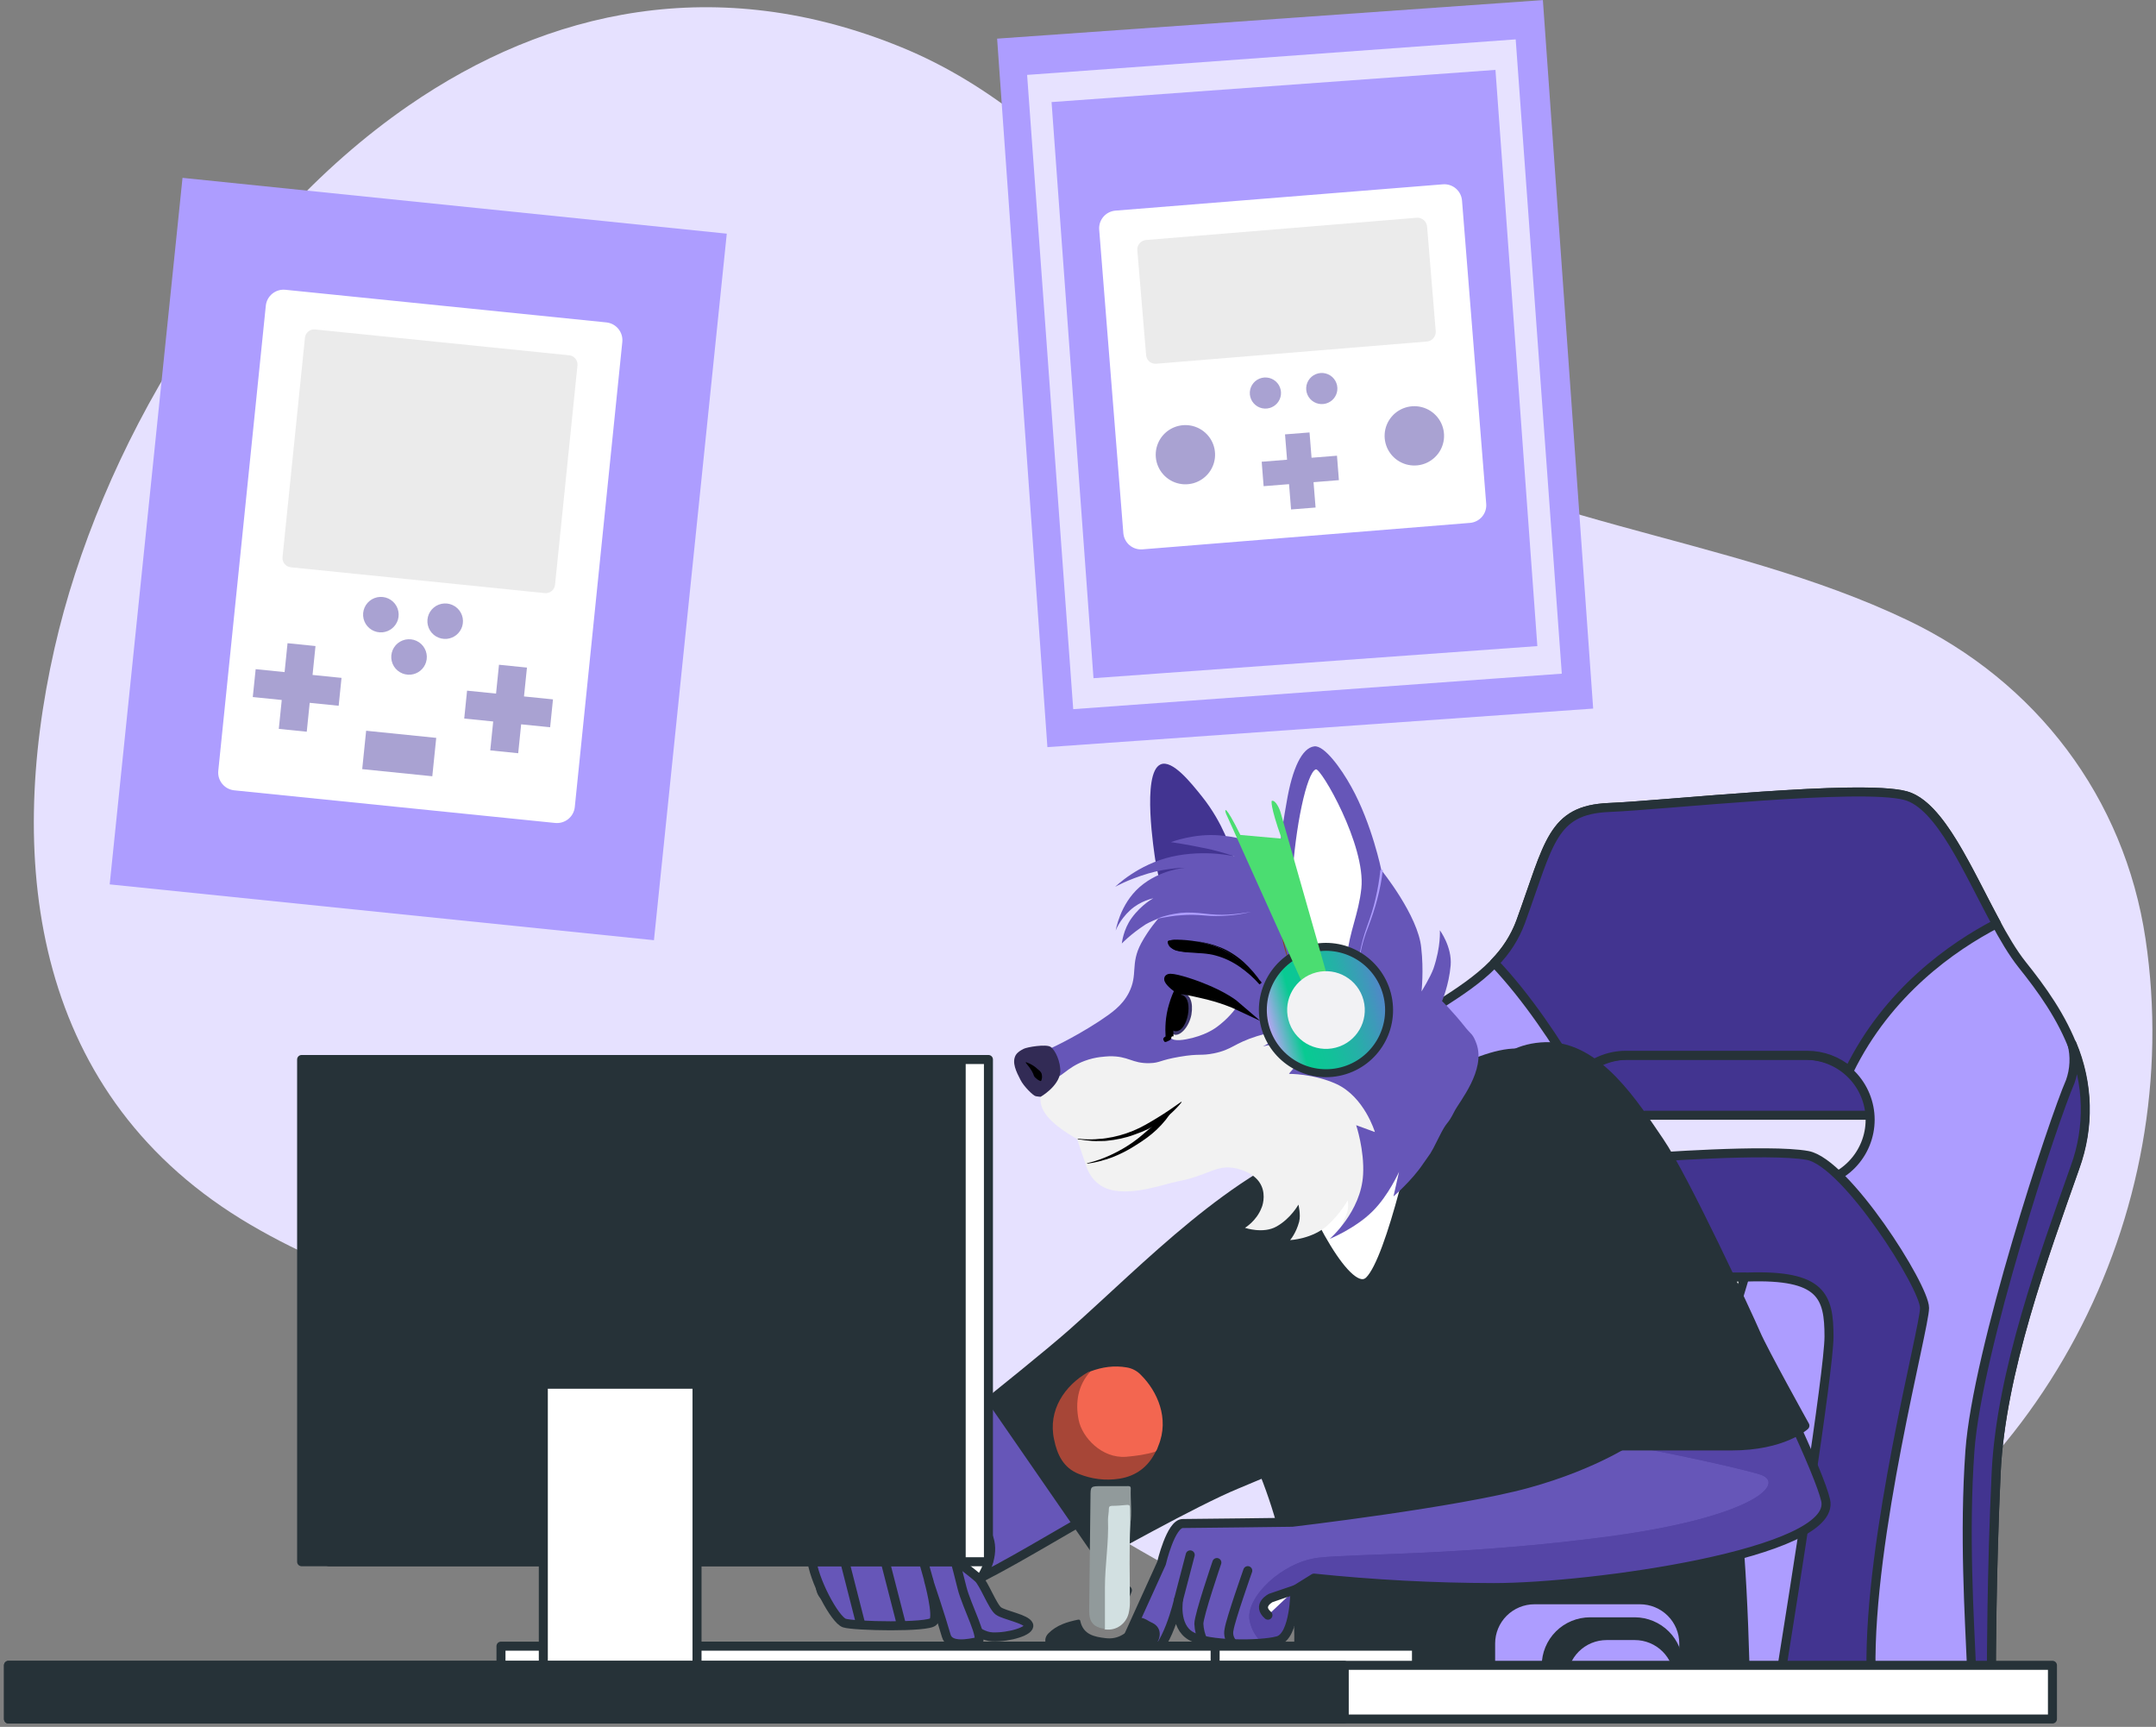 <svg width="271" height="217" viewBox="0 0 271 217" fill="none" xmlns="http://www.w3.org/2000/svg">
<rect x="0" y="0" width="271" height="217" fill="#808080" stroke="none"/>
<path d="M51.349 13.28C68.823 1.226 90.124 -3.559 113.323 5.947C136.272 15.338 148.386 38.312 168.32 51.691C189.525 65.936 216.845 66.981 239.743 77.92C255.927 85.636 267.031 100.219 269.683 117.988C274.871 152.716 256.33 188.292 224.097 202.875C203.99 211.967 180.561 211.91 160.257 203.468C144.668 196.982 131.097 186.368 115.565 179.602C88.572 167.867 57.265 169.013 31.517 153.92C4.236 137.948 0.671 108.686 6.855 81.456C12.471 56.73 28.693 28.902 51.349 13.28Z" fill="#E6E1FF"/>
<path d="M238.076 140.146H206.769C206.769 140.146 197.646 141.338 201.415 150.232H193.11C191.804 148.426 190.96 146.33 190.649 144.125C190.338 141.92 190.571 139.674 191.327 137.579C193.883 130.265 202.431 128.882 202.431 128.882H235.52C235.52 128.882 243.66 132.24 238.076 140.146Z" fill="#423490" stroke="#263238" stroke-width="1.133" stroke-linecap="round" stroke-linejoin="round"/>
<path d="M166.812 183.832C170.115 173.639 174.926 165.86 173.725 154.481C173.214 149.671 171.17 144.995 170.984 140.172C170.543 126.971 187.04 127.098 191.142 115.847C194.745 105.966 195.046 101.774 202.252 101.474C209.459 101.175 233.789 98.48 239.494 99.977C245.2 101.474 249.41 115.267 254.189 121.237C258.968 127.207 264.699 135.616 260.795 146.721C256.892 157.826 251.493 172.447 250.912 185.03C250.33 197.613 250.311 209.584 250.311 209.584H164.11C164.11 209.584 163.509 194.013 166.812 183.832ZM204.354 148.792H227.183C229.294 148.733 231.3 147.855 232.772 146.344C234.245 144.834 235.069 142.81 235.069 140.704C235.069 138.597 234.245 136.574 232.772 135.063C231.3 133.553 229.294 132.675 227.183 132.616H204.354C202.243 132.675 200.237 133.553 198.765 135.063C197.292 136.574 196.468 138.597 196.468 140.704C196.468 142.81 197.292 144.834 198.765 146.344C200.237 147.855 202.243 148.733 204.354 148.792V148.792Z" fill="#AD9DFF" stroke="#263238" stroke-width="1.133" stroke-linecap="round" stroke-linejoin="round"/>
<path d="M250.95 116.077C245.391 118.969 237.264 124.633 232.422 134.553C230.961 133.302 229.101 132.612 227.176 132.609H204.348C203.23 132.611 202.124 132.845 201.101 133.296C200.078 133.746 199.16 134.404 198.406 135.228L198.234 135.343C195.678 130.978 192.004 125.391 187.839 120.995C189.292 119.53 190.416 117.773 191.135 115.841C194.739 105.959 195.039 101.767 202.246 101.468C209.453 101.168 233.782 98.473 239.488 99.971C243.884 101.124 247.385 109.533 250.95 116.077Z" fill="#423490" stroke="#263238" stroke-width="1.133" stroke-linecap="round" stroke-linejoin="round"/>
<path d="M235.182 209.883H172.134C172.588 204.194 173.693 190.77 174.626 182.934C175.827 172.74 176.428 166.159 179.431 163.184C182.434 160.209 201.352 146.097 206.769 145.498C206.769 145.498 222.391 144.3 227.214 145.198C232.038 146.097 241.909 161.667 241.909 164.362C241.909 166.917 234.881 193.128 235.182 209.883Z" fill="#423490" stroke="#263238" stroke-width="1.133" stroke-linecap="round" stroke-linejoin="round"/>
<path d="M247.608 182.335C248.509 169.752 258.118 140.707 260.22 135.916C260.765 134.395 260.843 132.747 260.444 131.182C262.537 136.119 262.671 141.664 260.821 146.696C256.917 157.775 251.512 172.447 250.911 185.03C250.311 197.613 250.311 209.584 250.311 209.584H247.813C247.551 203.321 246.861 192.739 247.608 182.335Z" fill="#423490" stroke="#263238" stroke-width="1.133" stroke-linecap="round" stroke-linejoin="round"/>
<path d="M195.046 163.764C198.649 158.074 210.379 160.769 219.675 160.47C228.971 160.17 229.898 162.865 229.898 167.956C229.898 172.282 225.342 201.041 223.975 209.584H185.686C185.686 192.86 191.608 169.192 195.046 163.764Z" fill="#AD9DFF" stroke="#263238" stroke-width="1.133" stroke-linecap="round" stroke-linejoin="round"/>
<path d="M207.274 160.107C211.172 160.183 215.427 160.572 219.292 160.483C217.65 165.783 211.229 187.776 210.673 209.584H198.611C199.23 199.633 201.224 177.774 207.274 160.107Z" fill="white" stroke="#263238" stroke-width="1.133" stroke-linecap="round" stroke-linejoin="round"/>
<path d="M125.333 4.856L193.933 0.012L200.254 89.041L131.654 93.885L125.333 4.856Z" fill="#AD9DFF"/>
<path d="M143.601 69.033L184.766 65.707C185.058 65.684 185.342 65.603 185.603 65.47C185.864 65.337 186.096 65.154 186.286 64.932C186.475 64.709 186.62 64.452 186.71 64.174C186.8 63.896 186.834 63.603 186.81 63.312L183.769 25.2C183.722 24.613 183.443 24.069 182.994 23.687C182.544 23.305 181.962 23.116 181.373 23.161L140.208 26.468C139.62 26.515 139.074 26.793 138.691 27.241C138.307 27.689 138.118 28.27 138.164 28.857L141.198 66.981C141.22 67.273 141.3 67.559 141.433 67.82C141.565 68.082 141.748 68.314 141.972 68.505C142.195 68.696 142.454 68.841 142.733 68.931C143.013 69.022 143.308 69.056 143.601 69.033Z" fill="white"/>
<path opacity="0.5" d="M161.005 49.614C161.053 49.197 160.966 48.776 160.756 48.412C160.545 48.049 160.224 47.762 159.838 47.595C159.452 47.428 159.022 47.389 158.612 47.484C158.203 47.578 157.834 47.802 157.562 48.122C157.289 48.442 157.127 48.84 157.099 49.259C157.071 49.678 157.179 50.094 157.407 50.447C157.634 50.8 157.97 51.07 158.363 51.219C158.757 51.367 159.188 51.385 159.593 51.27C159.966 51.163 160.298 50.949 160.55 50.655C160.801 50.36 160.959 49.998 161.005 49.614V49.614Z" fill="#5546A6"/>
<path opacity="0.5" d="M168.09 49.053C168.14 48.636 168.053 48.214 167.843 47.85C167.634 47.486 167.312 47.198 166.926 47.031C166.54 46.863 166.109 46.823 165.699 46.918C165.289 47.013 164.92 47.237 164.647 47.557C164.375 47.877 164.213 48.277 164.185 48.696C164.157 49.115 164.266 49.532 164.494 49.885C164.723 50.237 165.059 50.508 165.454 50.655C165.848 50.803 166.28 50.819 166.685 50.703C167.056 50.597 167.388 50.384 167.638 50.091C167.888 49.797 168.046 49.436 168.09 49.053V49.053Z" fill="#5546A6"/>
<path opacity="0.5" d="M181.488 55.208C181.582 54.413 181.418 53.61 181.019 52.916C180.62 52.222 180.007 51.674 179.272 51.354C178.537 51.034 177.718 50.958 176.936 51.138C176.155 51.318 175.452 51.743 174.932 52.352C174.411 52.961 174.101 53.721 174.047 54.519C173.993 55.317 174.198 56.111 174.632 56.784C175.065 57.457 175.704 57.973 176.455 58.256C177.205 58.539 178.027 58.574 178.798 58.355C179.508 58.153 180.141 57.746 180.62 57.186C181.099 56.627 181.4 55.938 181.488 55.208V55.208Z" fill="#5546A6"/>
<path opacity="0.5" d="M152.705 57.571C152.798 56.778 152.633 55.977 152.235 55.285C151.836 54.593 151.224 54.047 150.491 53.728C149.757 53.409 148.94 53.334 148.16 53.513C147.38 53.693 146.679 54.118 146.159 54.725C145.64 55.333 145.331 56.09 145.277 56.887C145.222 57.683 145.427 58.476 145.859 59.148C146.291 59.819 146.928 60.335 147.677 60.618C148.425 60.901 149.245 60.936 150.015 60.718C150.725 60.517 151.359 60.11 151.837 59.55C152.316 58.99 152.618 58.302 152.705 57.571V57.571Z" fill="#5546A6"/>
<path opacity="0.5" d="M158.589 58.023L161.778 57.769L161.522 54.583L164.602 54.341L164.857 57.52L168.052 57.265L168.294 60.336L165.106 60.591L165.362 63.777L162.282 64.019L162.027 60.84L158.832 61.094L158.589 58.023Z" fill="#5546A6"/>
<path opacity="0.08" d="M145.319 45.708L179.348 42.918C179.664 42.893 179.958 42.746 180.167 42.508C180.376 42.27 180.483 41.959 180.466 41.644L179.38 28.481C179.355 28.165 179.208 27.871 178.969 27.662C178.73 27.452 178.419 27.344 178.102 27.36L144.074 30.157C143.757 30.18 143.461 30.326 143.252 30.565C143.043 30.803 142.936 31.114 142.955 31.431L144.067 44.682C144.101 44.982 144.251 45.257 144.485 45.449C144.718 45.64 145.018 45.733 145.319 45.708V45.708Z" fill="black"/>
<path opacity="0.7" d="M190.516 4.946L196.311 84.654L134.899 89.114L129.104 9.412L190.516 4.946ZM137.448 85.221L193.237 81.189L187.973 8.782L132.177 12.827L137.448 85.221Z" fill="white"/>
<path d="M22.942 22.349L91.353 29.363L82.199 118.146L13.788 111.133L22.942 22.349Z" fill="#AD9DFF"/>
<path d="M35.877 36.414L76.213 40.514C77.448 40.639 78.348 41.74 78.222 42.972L72.249 101.41C72.123 102.642 71.019 103.539 69.783 103.414L29.447 99.314C28.212 99.188 27.312 98.088 27.438 96.856L33.411 38.417C33.537 37.185 34.641 36.288 35.877 36.414Z" fill="white"/>
<path opacity="0.5" d="M50.014 77.888C50.154 77.431 50.143 76.94 49.982 76.489C49.821 76.038 49.518 75.651 49.12 75.384C48.721 75.118 48.246 74.987 47.767 75.01C47.288 75.033 46.828 75.209 46.457 75.513C46.086 75.816 45.822 76.231 45.706 76.695C45.589 77.159 45.626 77.649 45.809 78.091C45.993 78.533 46.315 78.905 46.727 79.15C47.139 79.396 47.619 79.503 48.097 79.456C48.535 79.411 48.95 79.238 49.291 78.959C49.632 78.681 49.883 78.308 50.014 77.888Z" fill="#5546A6"/>
<path opacity="0.5" d="M58.096 78.71C58.236 78.252 58.225 77.762 58.064 77.311C57.903 76.86 57.601 76.473 57.202 76.206C56.803 75.94 56.329 75.808 55.849 75.832C55.37 75.855 54.911 76.031 54.539 76.334C54.168 76.638 53.905 77.053 53.788 77.517C53.672 77.981 53.708 78.471 53.892 78.913C54.076 79.355 54.397 79.727 54.809 79.972C55.221 80.218 55.702 80.325 56.179 80.278C56.618 80.233 57.034 80.061 57.374 79.782C57.715 79.503 57.966 79.13 58.096 78.71V78.71Z" fill="#5546A6"/>
<path opacity="0.5" d="M53.553 83.208C53.694 82.75 53.682 82.26 53.521 81.809C53.36 81.358 53.058 80.97 52.659 80.704C52.261 80.438 51.786 80.306 51.307 80.329C50.827 80.352 50.368 80.529 49.997 80.832C49.626 81.136 49.362 81.55 49.246 82.015C49.129 82.479 49.165 82.969 49.349 83.411C49.533 83.853 49.855 84.224 50.267 84.47C50.679 84.716 51.159 84.823 51.637 84.775C52.075 84.732 52.492 84.56 52.833 84.281C53.174 84.002 53.425 83.629 53.553 83.208V83.208Z" fill="#5546A6"/>
<path opacity="0.5" d="M32.137 84.087L35.772 84.457L36.143 80.825L39.657 81.182L39.286 84.814L42.928 85.183L42.57 88.687L38.929 88.318L38.558 91.949L35.044 91.593L35.415 87.961L31.773 87.591L32.137 84.087Z" fill="#5546A6"/>
<path opacity="0.5" d="M58.709 86.789L62.351 87.158L62.721 83.533L66.236 83.89L65.865 87.515L69.507 87.885L69.149 91.389L65.507 91.019L65.136 94.651L61.623 94.294L61.993 90.662L58.351 90.293L58.709 86.789Z" fill="#5546A6"/>
<path opacity="0.08" d="M39.612 41.4L71.539 44.645C72.182 44.71 72.65 45.283 72.584 45.923L69.766 73.488C69.701 74.129 69.127 74.595 68.485 74.53L36.558 71.285C35.915 71.219 35.448 70.647 35.513 70.007L38.331 42.442C38.396 41.801 38.97 41.335 39.612 41.4Z" fill="black"/>
<path opacity="0.5" d="M46.022 91.826L54.832 92.722L54.339 97.545L45.529 96.65L46.022 91.826Z" fill="#5546A6"/>
<path d="M151.702 154.634C151.702 154.634 148.936 155.864 146.169 160.769C143.403 165.675 104.429 187.738 103.81 193.899C103.19 200.06 101.088 200.983 109.087 202.181C117.086 203.379 128.324 195.173 141.863 187.783C155.401 180.392 161.854 181.023 161.854 181.023L151.702 154.634Z" fill="#6656B8" stroke="#263238" stroke-width="1.133" stroke-linecap="round" stroke-linejoin="round"/>
<path d="M111.866 187.228C111.866 187.228 120.478 188.337 123.532 191.936C126.586 195.536 121.878 201.162 118.958 202.226C116.038 203.29 107.144 202.461 104.646 197.766C102.148 193.071 104.091 191.949 107.426 189.484" fill="white"/>
<path d="M111.866 187.228C111.866 187.228 120.478 188.337 123.532 191.936C126.586 195.536 121.878 201.162 118.958 202.226C116.038 203.29 107.144 202.461 104.646 197.766C102.148 193.071 104.091 191.949 107.426 189.484" stroke="#263238" stroke-width="1.133" stroke-linecap="round" stroke-linejoin="round"/>
<path d="M119.028 195.218C119.028 195.218 122.223 197.632 122.958 198.308C123.692 198.983 124.772 201.926 125.513 202.449C126.254 202.971 128.989 203.43 129.296 204.182C129.602 204.933 126.874 205.768 124.759 205.692C122.645 205.615 120.983 203.143 118.945 202.226C117.625 201.666 116.218 201.334 114.786 201.245C114.786 201.245 112.901 197.103 113.655 195.447C114.409 193.79 117.322 194.013 119.028 195.218Z" fill="#6656B8" stroke="#263238" stroke-width="1.133" stroke-linecap="round" stroke-linejoin="round"/>
<path d="M111.451 190.77C112.125 190.649 112.815 190.649 113.489 190.77C115.125 191.002 116.743 191.347 118.332 191.803C119.118 192.198 120.332 197.173 120.92 199.524C121.507 201.875 123.839 206.112 122.836 206.309C121.833 206.507 119.361 207.061 118.939 205.551C118.255 203.143 116.741 198.664 116.741 198.664C116.741 198.664 117.923 202.977 117.335 203.761C116.747 204.545 107.311 204.347 106.129 203.952C104.947 203.557 102.2 198.467 102.001 195.721C101.855 193.383 108.48 191.337 111.451 190.77Z" fill="#6656B8" stroke="#263238" stroke-width="1.133" stroke-linecap="round" stroke-linejoin="round"/>
<path d="M113.291 204.105L110.869 194.689" stroke="#263238" stroke-width="1.133" stroke-linecap="round" stroke-linejoin="round"/>
<path d="M108.154 203.958L105.886 195.071" stroke="#263238" stroke-width="1.133" stroke-linecap="round" stroke-linejoin="round"/>
<path d="M116.76 198.652L115.559 194.389" stroke="#263238" stroke-width="1.133" stroke-linecap="round" stroke-linejoin="round"/>
<path d="M134.784 167.516C144.303 159.081 155.005 147.67 167.336 143.574C170.52 142.553 173.472 140.919 176.025 138.764C176.025 138.764 184.695 132.635 190.183 132.335C196.464 131.985 201.313 138.611 204.239 143.364C217.247 164.56 218.934 189.076 219.433 213.445H161.854C161.854 213.445 165.202 208.278 161.548 193.395C160.858 190.565 159.97 187.787 158.89 185.081C157.823 185.54 156.647 186.03 155.395 186.547C150.169 188.694 138.144 195.466 138.144 195.466L124.619 175.901C124.619 175.901 132.017 169.975 134.784 167.516Z" fill="#263238" stroke="#263238" stroke-width="1.133" stroke-linecap="round" stroke-linejoin="round"/>
<path d="M187.308 136.336C188.995 133.336 192.662 130.246 198.406 133.546C205.843 137.815 227.956 181.845 229.476 188.528C230.997 195.211 199.933 199.499 187.749 199.499C180.205 199.485 172.667 199.087 165.164 198.307L162.768 199.798C162.768 199.798 162.768 205.57 160.634 206.169C158.5 206.768 151.798 206.806 149.67 205.564C147.543 204.322 148.143 201.009 148.143 201.009C148.143 201.009 146.623 207.692 144.188 208.297C143.381 208.507 142.536 208.52 141.722 208.335C141.531 208.29 141.354 208.195 141.21 208.061C141.067 207.927 140.96 207.758 140.901 207.57C140.843 207.383 140.834 207.183 140.876 206.991C140.918 206.799 141.009 206.621 141.141 206.475L141.78 205.717L145.99 196.454C145.99 196.454 147.153 191.446 148.674 191.446C150.194 191.446 162.436 191.287 162.436 191.287C162.436 191.287 183.149 188.859 191.985 186.426C200.821 183.992 205.492 180.596 205.492 180.596L188.548 153.035" fill="#6656B8"/>
<path d="M165.7 195.746C170.275 195.211 184.28 195.479 202.329 193.058C220.378 190.637 224.691 186.343 221.183 185.272C217.676 184.202 205.849 181.781 205.019 181.781C204.188 181.781 220.103 178.825 220.103 178.825L211.536 151.805C219.841 166.223 228.543 184.425 229.476 188.528C231.003 195.211 199.933 199.499 187.749 199.499C180.205 199.485 172.667 199.087 165.164 198.307L162.768 199.798C162.768 199.798 162.768 205.57 160.634 206.169C160.006 206.327 159.364 206.428 158.717 206.469C157.836 205.724 157.248 204.693 157.056 203.557C156.602 200.69 161.119 196.313 165.7 195.746Z" fill="#443594"/>
<path opacity="0.5" d="M165.7 195.746C170.275 195.211 184.28 195.479 202.329 193.058C220.378 190.637 224.691 186.343 221.183 185.272C217.676 184.202 205.849 181.781 205.019 181.781C204.188 181.781 220.103 178.825 220.103 178.825L211.536 151.805C219.841 166.223 228.543 184.425 229.476 188.528C231.003 195.211 199.933 199.499 187.749 199.499C180.205 199.485 172.667 199.087 165.164 198.307L162.768 199.798C162.768 199.798 162.768 205.57 160.634 206.169C160.006 206.327 159.364 206.428 158.717 206.469C157.836 205.724 157.248 204.693 157.056 203.557C156.602 200.69 161.119 196.313 165.7 195.746Z" fill="#6656B8"/>
<path d="M187.308 136.336C188.995 133.336 192.662 130.246 198.406 133.546C205.843 137.815 227.956 181.845 229.476 188.528C230.997 195.211 199.933 199.499 187.749 199.499C180.205 199.485 172.667 199.087 165.164 198.307L162.768 199.798C162.768 199.798 162.768 205.57 160.634 206.169C158.5 206.768 151.798 206.806 149.67 205.564C147.543 204.322 148.143 201.009 148.143 201.009C148.143 201.009 146.623 207.692 144.188 208.297C143.381 208.507 142.536 208.52 141.722 208.335C141.531 208.29 141.354 208.195 141.21 208.061C141.067 207.927 140.96 207.758 140.901 207.57C140.843 207.383 140.834 207.183 140.876 206.991C140.918 206.799 141.009 206.621 141.141 206.475L141.78 205.717L145.99 196.454C145.99 196.454 147.153 191.446 148.674 191.446C150.194 191.446 162.436 191.287 162.436 191.287C162.436 191.287 183.149 188.859 191.985 186.426C200.821 183.992 205.492 180.596 205.492 180.596L188.548 153.035" stroke="#263238" stroke-width="1.133" stroke-linecap="round" stroke-linejoin="round"/>
<path d="M152.954 196.351C152.954 196.351 150.692 202.964 150.692 204.048C150.726 204.799 150.91 205.535 151.236 206.214" stroke="#263238" stroke-width="1.133" stroke-linecap="round" stroke-linejoin="round"/>
<path d="M156.839 197.371C156.839 197.371 154.673 203.506 154.488 204.768C154.414 205.089 154.426 205.424 154.521 205.74C154.616 206.056 154.792 206.342 155.031 206.571" stroke="#263238" stroke-width="1.133" stroke-linecap="round" stroke-linejoin="round"/>
<path d="M148.143 200.983L149.606 195.389" stroke="#263238" stroke-width="1.133" stroke-linecap="round" stroke-linejoin="round"/>
<path d="M162.768 199.766L159.739 200.798C159.739 200.798 157.925 201.703 159.375 202.965" fill="white"/>
<path d="M162.768 199.766L159.739 200.798C159.739 200.798 157.925 201.703 159.375 202.965" stroke="#263238" stroke-width="1.133" stroke-linecap="round" stroke-linejoin="round"/>
<path d="M186.152 137.12C186.152 137.12 187.775 131.705 194.291 131.526C200.808 131.348 205.491 138.923 208.584 143.434C211.676 147.944 219.797 165.439 220.723 167.605C221.649 169.772 226.869 179.15 226.869 179.15C226.869 179.15 224.16 181.698 217.644 181.698H203.351C203.351 181.698 202.814 181.513 202.45 179.895C202.264 179.186 202.142 178.461 202.086 177.729L185.807 150.85" fill="#263238"/>
<path d="M186.152 137.12C186.152 137.12 187.775 131.705 194.291 131.526C200.808 131.348 205.491 138.923 208.584 143.434C211.676 147.944 219.797 165.439 220.723 167.605C221.649 169.772 226.869 179.15 226.869 179.15C226.869 179.15 224.16 181.698 217.644 181.698H203.351C203.351 181.698 202.814 181.513 202.45 179.895C202.264 179.186 202.142 178.461 202.086 177.729L185.807 150.85" stroke="#263238" stroke-width="1.133" stroke-linecap="round" stroke-linejoin="round"/>
<path d="M141.709 199.836L140.419 203.06" stroke="#263238" stroke-width="1.133" stroke-linecap="round" stroke-linejoin="round"/>
<path d="M140.738 197.581L139.122 201.449" stroke="#263238" stroke-width="1.133" stroke-linecap="round" stroke-linejoin="round"/>
<path d="M151.862 171.715L158.89 185.075L147.971 175.321" stroke="#263238" stroke-width="1.133" stroke-linecap="round" stroke-linejoin="round"/>
<path d="M167.336 143.574C170.52 142.553 173.472 140.919 176.025 138.764C176.025 138.764 177.456 137.751 179.52 136.534C178.376 142.121 174.882 158.195 172.134 160.916C169.496 163.547 163.905 152.302 161.682 145.982C163.5 145.032 165.391 144.227 167.336 143.574V143.574Z" fill="white" stroke="#263238" stroke-width="1.133" stroke-linecap="round" stroke-linejoin="round"/>
<path d="M88.278 206.857H178.044V210.47H88.278V206.857Z" fill="white" stroke="#263238" stroke-width="1.133" stroke-linecap="round" stroke-linejoin="round"/>
<path d="M62.971 206.857H152.737V210.47H62.971V206.857Z" fill="white" stroke="#263238" stroke-width="1.133" stroke-linecap="round" stroke-linejoin="round"/>
<path d="M206.131 201.028H192.88C191.417 201.028 190.015 201.607 188.981 202.638C187.947 203.669 187.366 205.068 187.366 206.526V213.133H211.644V206.507C211.639 205.052 211.056 203.658 210.023 202.631C208.989 201.604 207.59 201.028 206.131 201.028Z" fill="#AD9DFF" stroke="#263238" stroke-width="1.133" stroke-linecap="round" stroke-linejoin="round"/>
<path d="M205.492 203.799H199.869C198.407 203.799 197.004 204.378 195.97 205.409C194.936 206.441 194.355 207.839 194.355 209.297V215.904H210.973V209.291C210.972 207.839 210.395 206.447 209.368 205.418C208.341 204.39 206.947 203.807 205.492 203.799V203.799Z" fill="#263238" stroke="#263238" stroke-width="1.133" stroke-linecap="round" stroke-linejoin="round"/>
<path d="M205.492 205.526H201.946C200.483 205.526 199.081 206.105 198.047 207.136C197.013 208.167 196.432 209.566 196.432 211.024V213.483H210.999V211.024C210.999 209.567 210.419 208.169 209.386 207.138C208.354 206.107 206.953 205.527 205.492 205.526V205.526Z" fill="#AD9DFF" stroke="#263238" stroke-width="1.133" stroke-linecap="round" stroke-linejoin="round"/>
<path d="M41.337 133.138H124.242V196.25H41.337V133.138Z" fill="white" stroke="#263238" stroke-width="1.133" stroke-linecap="round" stroke-linejoin="round"/>
<path d="M37.913 133.138H120.817V196.25H37.913V133.138Z" fill="#263238" stroke="#263238" stroke-width="1.133" stroke-linecap="round" stroke-linejoin="round"/>
<path d="M68.293 173.944H87.613V210.463H68.293V173.944Z" fill="white" stroke="#263238" stroke-width="1.133" stroke-linecap="round" stroke-linejoin="round"/>
<path d="M1.067 209.265H257.984V216.012H1.067V209.265Z" fill="white" stroke="#263238" stroke-width="1.133" stroke-linecap="round" stroke-linejoin="round"/>
<path d="M1.067 209.265H168.965V216.012H1.067V209.265Z" fill="#263238" stroke="#263238" stroke-width="1.133" stroke-linecap="round" stroke-linejoin="round"/>
<path d="M130.765 137.739C130.753 138.022 130.733 138.829 131.182 139.602C132.181 141.449 135.381 143.117 135.381 143.117L136.679 146.95C137.326 148.398 138.411 149.201 139.545 149.495C142.457 150.284 146.599 148.72 147.94 148.471C151.905 147.75 152.889 146.237 155.44 146.838C155.944 146.961 157.85 147.434 158.562 149.027C159.131 150.302 158.651 151.626 158.575 151.764C157.939 153.436 156.487 154.29 156.487 154.29C156.487 154.29 158.776 155.078 160.458 154.122C162.255 153.114 163.206 151.372 163.206 151.372C163.206 151.372 163.522 152.621 163.3 153.518C162.898 155.016 162.156 155.832 162.156 155.832C162.156 155.832 165.006 155.711 166.936 153.915C168.526 152.445 169.4 150.841 169.4 150.841C169.4 150.841 169.615 151.787 169.211 152.661C168.806 153.535 168.39 154.693 168.39 154.693C168.39 154.693 169.816 154.093 170.624 153.734C173.483 152.394 174.357 148.394 174.746 146.554C175.15 144.673 175.857 141.303 174.507 137.354C173.002 133.058 169.149 128.382 164.225 127.655C160.849 127.141 160.783 129.081 155.139 129.993C148.655 131.035 146.624 128.813 139.846 130.437C139.16 130.603 136.613 131.25 134.071 133.144C132.711 134.2 130.825 135.629 130.765 137.739Z" fill="#F2F2F2"/>
<path d="M149.439 120.342C148.036 117.741 146.149 113.518 145.206 108.007C145.121 107.352 143.456 97.135 145.875 96.059C147.344 95.406 149.693 98.348 151.103 100.114C153.762 103.439 154.791 106.9 154.988 107.575C155.975 111.02 156.133 115.007 156.008 116.658C155.993 117.011 155.867 118.35 156.104 120.117C156.182 120.602 156.251 120.988 156.297 121.245" fill="#423491"/>
<path d="M132.456 135.312C133.32 135.622 133.96 134.192 136.332 133.312C137.755 132.783 138.958 132.769 139.426 132.734C141.891 132.68 142.26 133.661 144.513 133.597C145.844 133.56 145.731 133.229 148.268 132.795C150.805 132.361 150.889 132.706 152.602 132.361C154.943 131.875 155.03 131.142 157.998 130.205C160.149 129.526 162.331 129.459 162.331 129.459L158.75 131.502C158.75 131.502 160.456 130.986 162.76 131.038C164.782 131.076 166.608 132.069 166.608 132.069C166.608 132.069 165.37 132.238 164.064 133.027C162.889 133.723 162.017 134.943 162.017 134.943C162.017 134.943 165.075 134.903 167.977 136.216C171.504 137.841 172.819 142.254 172.819 142.254L170.464 141.393C170.464 141.393 171.508 144.503 171.336 147.599C171.084 152.293 167.136 155.68 167.136 155.68C167.136 155.68 170.302 154.411 172.531 152.206C174.523 150.244 175.85 147.259 175.85 147.259L175.155 150.344C175.155 150.344 177.475 148.341 178.863 146.266C179.949 144.673 179.637 145.367 180.841 142.957C182.001 140.602 181.831 141.615 182.819 139.648C183.421 138.443 186.799 134.477 185.58 131.132C185.136 129.906 184.88 129.951 184.261 129.185C182.594 127.079 181.261 125.798 181.261 125.798C181.261 125.798 182.124 123.783 182.34 121.327C182.537 118.983 180.982 116.897 180.982 116.897C180.982 116.897 181.14 118.875 180.188 121.693C179.787 122.809 178.68 124.585 178.68 124.585C178.68 124.585 178.975 121.92 178.641 119.084C178.245 115.025 173.629 109.337 173.629 109.337C173.629 109.337 172.443 103.513 169.85 98.869C168.561 96.526 166.432 93.62 165.194 93.789C163.658 93.986 162.447 96.537 161.734 100.742C161.017 104.705 160.628 108.245 160.628 108.245C160.628 108.245 159.514 107.143 157.507 106.057C155.958 105.219 154.561 105.111 153.364 104.983C150.15 104.677 147.173 105.827 147.173 105.827C147.173 105.827 148.595 105.993 151.682 106.634C153.281 106.964 155.235 107.623 155.235 107.623C155.235 107.623 151.538 106.698 147.295 107.647C143.024 108.608 140.175 111.437 140.175 111.437C140.175 111.437 141.712 110.545 144.334 109.761C146.841 109.029 148.991 109.045 148.991 109.045C148.991 109.045 145.799 109.249 143.259 111.454C140.748 113.647 140.243 116.926 140.243 116.926C140.243 116.926 140.723 115.602 142.047 114.388C143.342 113.187 144.968 112.881 144.968 112.881C144.968 112.881 143.507 113.635 142.262 115.334C141.183 116.785 141.009 118.563 141.009 118.563C141.009 118.563 142.032 117.449 144.011 116.153C144.36 115.928 145.613 115.406 145.613 115.406C145.613 115.406 144.411 116.739 143.445 118.522C142.033 121.163 143.083 122.431 141.882 124.77C141.005 126.444 139.667 127.317 138.153 128.337C134.647 130.624 131.693 131.903 131.693 131.903C131.03 133.204 131.604 135.031 132.456 135.312Z" fill="#6656B8"/>
<path d="M157.258 114.574C156.301 114.756 155.318 114.88 154.338 114.934C153.358 114.987 152.397 114.928 151.41 114.81C150.424 114.693 149.421 114.618 148.425 114.713C147.442 114.837 146.456 115.032 145.548 115.401L145.561 115.43C146.518 115.248 147.475 115.066 148.455 115.012C149.422 114.93 150.399 114.948 151.373 115.036C152.347 115.124 153.352 115.129 154.319 115.046C155.328 114.98 156.298 114.827 157.258 114.574Z" fill="#AD9DFF"/>
<path d="M160.512 108.218C160.387 109.868 160.389 111.496 160.491 113.115C160.593 114.733 160.877 116.375 161.177 117.974C161.506 119.561 162.005 121.141 162.791 122.594C163.565 124.017 164.568 125.338 165.706 126.496C164.568 125.338 163.593 124.004 162.849 122.568C162.104 121.132 161.605 119.551 161.305 117.952C161.005 116.352 160.775 114.756 160.702 113.125C160.6 111.506 160.64 109.894 160.778 108.273L160.512 108.218Z" fill="#82520A"/>
<path d="M173.505 109.319C173.384 110.518 173.176 111.755 172.901 112.918C172.639 114.11 172.252 115.254 171.836 116.411C171.419 117.567 171.087 118.756 170.895 119.951C170.704 121.147 170.609 122.404 170.629 123.609C170.637 122.391 170.745 121.163 170.966 119.955C171.186 118.746 171.532 117.587 171.99 116.446C172.419 115.319 172.822 114.133 173.126 112.957C173.43 111.781 173.679 110.56 173.816 109.319L173.505 109.319Z" fill="#AD9DFF"/>
<path d="M169.67 128.275C169.67 128.275 168.815 124.737 169.283 120.298C169.633 116.987 170.766 114.887 171.114 111.647C171.694 106.222 166.012 96.438 165.394 96.678C164.232 97.091 162.799 104.005 162.434 110.375C162.211 114.358 162.831 120.151 164.714 123.44C166.253 126.188 169.67 128.275 169.67 128.275Z" fill="white"/>
<path d="M147.158 130.426C147.577 130.899 148.832 130.689 149.891 130.426C152.024 129.86 152.95 129.066 153.433 128.678C154.752 127.605 155.494 126.476 155.494 126.476C155.116 126.019 153.896 126.075 151.966 125.162C150.744 124.594 150.032 124.008 149.018 124.215C148.79 124.247 148.575 124.308 148.399 124.456C147.713 124.934 148.031 125.8 147.468 127.405C147.259 128.019 147.143 128.07 147.023 128.575C146.947 129.026 146.739 129.952 147.158 130.426Z" fill="#F2F2F2"/>
<path d="M149.756 127.503C149.45 129.062 148.385 130.16 147.669 130.027C146.911 129.878 147.109 128.541 147.373 126.966C147.679 125.408 148.174 124.736 148.681 124.788C149.554 124.886 150.02 125.928 149.756 127.503Z" fill="#3E386D"/>
<path d="M132.047 131.545C131.469 131.178 129.089 131.576 128.669 131.797C128.25 132.019 127.917 132.202 127.674 132.587C127.154 133.512 127.742 134.674 128.266 135.69C128.67 136.517 129.893 137.708 130.189 137.75C130.484 137.792 130.709 137.831 130.808 137.822C130.808 137.822 133.069 136.539 133.272 134.749C133.354 133.463 132.626 131.912 132.047 131.545Z" fill="#322B55"/>
<path d="M147.963 124.239C147.358 123.814 146.623 123.099 146.886 122.913C147.222 122.659 149.722 123.457 151.03 123.986C153.997 125.132 155.349 126.301 155.349 126.301C155.349 126.301 153.6 125.481 150.921 124.902C147.866 124.178 148.442 124.616 147.963 124.239Z" fill="black"/>
<path d="M147.963 124.239C147.358 123.814 146.623 123.099 146.886 122.913C147.222 122.659 149.722 123.457 151.03 123.986C153.997 125.132 155.349 126.301 155.349 126.301C155.349 126.301 153.6 125.481 150.921 124.902C147.866 124.178 148.442 124.616 147.963 124.239Z" stroke="black" stroke-miterlimit="10"/>
<path d="M147.068 129.632C147.037 129.716 147.005 129.799 146.989 129.841C146.957 129.925 146.912 129.979 146.896 130.021C146.893 130.092 146.848 130.146 146.858 130.246C146.843 130.288 146.827 130.33 146.852 130.387C146.849 130.458 146.849 130.458 146.859 130.558L146.939 130.349C146.795 130.413 146.692 130.493 146.548 130.558L146.461 130.596C146.432 130.609 146.404 130.622 146.432 130.609C146.432 130.609 146.432 130.609 146.461 130.596L146.503 130.612C146.516 130.641 146.529 130.67 146.529 130.67C146.542 130.699 146.529 130.67 146.529 130.67L146.516 130.641C146.49 130.583 146.49 130.583 146.461 130.596C146.448 130.567 146.448 130.567 146.461 130.596C146.445 130.638 146.461 130.596 146.519 130.57C146.577 130.545 146.634 130.519 146.692 130.493C146.75 130.468 146.821 130.471 146.907 130.433C146.936 130.42 146.965 130.407 147.036 130.41C147.064 130.397 147.093 130.385 147.122 130.372C147.151 130.359 147.209 130.333 147.212 130.262L147.228 130.221L147.195 129.992L147.172 129.864L147.159 129.835C147.13 129.848 147.201 129.851 147.117 129.819L147.143 129.877L147.159 129.835C147.047 129.815 147.13 129.848 147.117 129.819L147.101 129.86L147.041 129.957L146.961 130.166L146.977 130.124C147.022 130.069 147.006 130.111 146.964 130.095C146.935 130.108 146.906 130.121 146.877 130.133C146.82 130.159 146.72 130.169 146.662 130.194C146.576 130.233 146.505 130.23 146.431 130.297C146.403 130.31 146.345 130.336 146.3 130.39C146.255 130.445 146.21 130.499 146.22 130.599C146.23 130.699 146.256 130.757 146.311 130.802C146.324 130.831 146.337 130.86 146.324 130.831L146.311 130.802C146.311 130.802 146.298 130.773 146.311 130.802C146.324 130.831 146.337 130.86 146.35 130.889C146.363 130.918 146.405 130.934 146.433 130.921C146.475 130.937 146.475 130.937 146.475 130.937C146.575 130.927 146.604 130.915 146.632 130.902C146.661 130.889 146.719 130.863 146.748 130.85C146.892 130.786 147.037 130.722 147.139 130.642L147.219 130.433C147.232 130.462 147.206 130.404 147.235 130.391C147.222 130.362 147.238 130.32 147.267 130.308L147.333 130.07C147.182 129.963 147.146 129.806 147.068 129.632Z" fill="black"/>
<path d="M148.824 127.432C148.642 128.415 148.144 129.157 147.765 129.083C147.344 128.992 147.168 128.134 147.351 127.15C147.533 126.167 148.031 125.425 148.41 125.499C148.818 125.561 149.007 126.448 148.824 127.432Z" fill="black"/>
<path d="M148.824 127.432C148.642 128.415 148.144 129.157 147.765 129.083C147.344 128.992 147.168 128.134 147.351 127.15C147.533 126.167 148.031 125.425 148.41 125.499C148.818 125.561 149.007 126.448 148.824 127.432Z" stroke="black" stroke-miterlimit="10"/>
<path d="M146.778 118.314C146.738 118.61 147.002 119.048 147.571 119.315C148.446 119.725 150.29 119.599 151.796 119.797C155.726 120.236 158.401 123.593 158.401 123.593C158.401 123.593 156.442 120.369 153.087 119.05C150.291 117.898 146.806 117.99 146.778 118.314Z" fill="black"/>
<path d="M146.778 118.314C146.766 118.597 146.925 118.874 147.144 119.054C147.362 119.234 147.597 119.373 147.877 119.457C148.423 119.596 148.972 119.664 149.537 119.691C150.651 119.785 151.783 119.768 152.86 120.087C153.923 120.378 154.936 120.865 155.843 121.503C156.75 122.141 157.597 122.875 158.312 123.702L158.575 123.516C157.936 122.551 157.166 121.678 156.335 120.902C155.475 120.139 154.498 119.498 153.44 119.066C152.383 118.634 151.262 118.368 150.135 118.245C149.586 118.176 149.008 118.121 148.456 118.123C148.174 118.11 147.904 118.126 147.606 118.154C147.464 118.148 147.336 118.17 147.179 118.205C147.108 118.202 147.051 118.228 146.964 118.266C146.881 118.234 146.81 118.23 146.778 118.314ZM146.778 118.314C146.81 118.23 146.881 118.234 146.938 118.208C146.996 118.182 147.067 118.186 147.153 118.147C147.281 118.125 147.452 118.119 147.58 118.096C147.849 118.081 148.161 118.081 148.443 118.094C149.008 118.121 149.586 118.176 150.135 118.245C151.246 118.41 152.351 118.717 153.38 119.162C154.421 119.636 155.328 120.274 156.159 121.05C156.977 121.797 157.718 122.682 158.302 123.603L158.565 123.417C157.795 122.544 156.948 121.81 156.012 121.185C155.047 120.573 154.005 120.099 152.926 119.85C151.805 119.584 150.685 119.631 149.584 119.565C149.019 119.539 148.455 119.512 147.937 119.36C147.658 119.277 147.407 119.18 147.217 118.987C146.912 118.845 146.766 118.597 146.778 118.314Z" fill="black"/>
<path d="M128.922 133.527C129.083 133.733 129.244 133.938 129.405 134.144C129.537 134.363 129.685 134.539 129.789 134.771C129.921 134.989 129.925 135.23 130.102 135.394C130.279 135.558 130.456 135.722 130.789 135.851L130.876 135.813C130.94 135.646 130.974 135.492 130.98 135.35C130.986 135.209 130.951 135.051 130.928 134.923C130.84 134.65 130.593 134.483 130.374 134.302C130.184 134.11 129.937 133.942 129.702 133.804C129.468 133.666 129.217 133.569 128.967 133.472L128.922 133.527Z" fill="black"/>
<path d="M148.248 124.289C147.942 124.841 147.659 125.522 147.428 126.319C146.952 127.883 146.95 129.272 147.008 130.252" stroke="black" stroke-miterlimit="10"/>
<path d="M168.67 134.605C164.43 135.706 160.097 133.159 158.992 128.916C157.887 124.673 160.428 120.34 164.668 119.239C168.907 118.138 173.24 120.685 174.345 124.928C175.45 129.172 172.909 133.504 168.67 134.605Z" fill="url(#paint0_linear_1_1252)" stroke="#263238" stroke-linecap="round" stroke-linejoin="round"/>
<path d="M166.909 122.933L160.982 102.154C160.858 101.679 160.343 100.508 159.862 100.633C159.832 100.641 159.594 101.145 161.099 105.385L155.911 104.921C153.907 100.879 153.907 101.738 154.093 102.204C154.093 102.204 154.098 102.224 154.101 102.235L163.943 124.066L166.909 122.933Z" fill="#4BDD71"/>
<path d="M167.9 131.648C165.292 132.326 162.627 130.759 161.947 128.149C161.267 125.539 162.83 122.874 165.438 122.196C168.046 121.519 170.711 123.086 171.391 125.696C172.071 128.306 170.508 130.971 167.9 131.648Z" fill="#F2F2F4"/>
<path d="M135.47 143.151C136.05 143.248 136.659 143.332 137.282 143.373C137.579 143.401 137.89 143.386 138.173 143.385C138.485 143.37 138.782 143.398 139.079 143.355C140.295 143.239 141.484 142.995 142.615 142.568C143.76 142.17 144.891 141.672 145.88 140.962C146.869 140.252 147.772 139.444 148.534 138.494L148.478 138.452C147.489 139.161 146.514 139.829 145.511 140.439C144.507 141.05 143.504 141.661 142.415 142.102C141.327 142.543 140.181 142.871 139.021 143.029C138.724 143.072 138.427 143.116 138.144 143.116C137.847 143.159 137.564 143.16 137.253 143.175C136.659 143.19 136.079 143.163 135.47 143.08L135.47 143.151Z" fill="black"/>
<path d="M136.665 146.232C137.726 146.088 138.787 145.803 139.833 145.418C140.837 145.02 141.826 144.522 142.759 143.912C143.677 143.344 144.596 142.705 145.387 141.953C146.177 141.201 146.883 140.351 147.433 139.401L147.376 139.359C146.571 140.083 145.766 140.806 144.933 141.473C144.099 142.14 143.337 142.878 142.447 143.502C141.585 144.113 140.652 144.652 139.677 145.107C138.702 145.562 137.684 145.933 136.637 146.176L136.665 146.232Z" fill="black"/>
<path fill-rule="evenodd" clip-rule="evenodd" d="M137.069 172.329C138.555 171.778 140.041 171.558 141.637 171.833C142.298 171.943 142.958 172.274 143.453 172.824C145.435 174.806 147.031 178.218 145.6 181.686C145.49 181.961 145.435 182.236 145.215 182.456C144.499 183.007 143.674 183.062 142.848 183.172C142.077 183.282 141.252 183.282 140.426 183.227C137.729 182.897 135.252 180.09 135.197 177.393C135.197 176.292 135.307 175.246 135.638 174.255C135.968 173.43 136.353 172.769 137.069 172.329Z" fill="#F36650"/>
<path fill-rule="evenodd" clip-rule="evenodd" d="M137.069 172.329C135.472 174.09 135.142 176.237 135.583 178.438C136.023 180.64 138.5 183.282 141.527 183.062C142.793 182.952 144.059 182.787 145.27 182.401C144.334 184.328 142.793 185.484 140.701 185.814C138.94 186.089 137.234 185.869 135.583 185.208C133.656 184.438 132.885 182.787 132.5 180.915C131.675 177.172 133.876 174.09 136.738 172.439C136.793 172.384 136.959 172.384 137.069 172.329Z" fill="#A74637"/>
<path fill-rule="evenodd" clip-rule="evenodd" d="M136.37 207.06C135.104 206.84 134.316 207.5 132.995 207.06C132.28 206.785 132.06 207.555 131.62 206.895C131.289 206.344 131.289 205.739 131.785 205.243C132.83 204.198 134.151 203.812 135.472 203.537C135.693 203.482 135.803 203.592 135.803 203.757C136.188 205.409 137.564 205.684 138.94 205.849C140.646 206.069 141.747 205.133 142.683 203.922C143.233 203.207 143.343 203.152 144.114 203.537C144.334 203.647 144.554 203.812 144.829 203.922C146.316 204.638 145.82 206.344 144.885 207.06C144.004 207.72 145.212 207.06 141.588 207.06C138.588 206.895 137.966 206.895 136.37 207.06Z" fill="#263238"/>
<path fill-rule="evenodd" clip-rule="evenodd" d="M142.078 191.538C141.912 194.841 142.023 198.088 142.023 201.391C142.023 201.831 141.968 202.326 141.857 202.767C141.527 204.033 140.316 204.968 138.885 204.748C138.665 204.528 138.665 204.253 138.665 204.033C138.61 200.675 138.665 197.318 138.995 193.96C139.05 193.63 139.05 193.3 139.05 192.914C139.05 192.089 138.995 191.318 139.05 190.492C139.105 189.226 139.16 189.171 140.426 189.061C140.812 189.006 141.197 188.896 141.637 188.951C141.912 189.006 142.078 189.061 142.078 189.392C142.078 190.107 142.133 190.823 142.078 191.538Z" fill="#D2E0E1"/>
<path fill-rule="evenodd" clip-rule="evenodd" d="M142.077 191.538C142.077 190.878 142.022 190.272 142.077 189.612C142.077 189.226 141.967 189.061 141.582 189.116C140.977 189.171 140.371 189.226 139.766 189.226C139.49 189.226 139.38 189.336 139.38 189.612C139.38 190.052 139.27 190.547 139.27 190.988C139.38 193.85 138.885 196.657 138.885 199.519C138.885 201.225 138.885 202.987 138.885 204.693C137.454 204.473 136.904 203.867 136.904 202.436C136.959 197.648 137.014 192.914 137.069 188.125C137.069 186.749 137.069 186.749 138.5 186.749C139.545 186.749 140.591 186.749 141.637 186.749C141.857 186.749 142.132 186.694 142.132 187.025C142.077 188.511 142.298 190.052 142.077 191.538Z" fill="#919A9B"/>
<defs>
<linearGradient id="paint0_linear_1_1252" x1="174.345" y1="124.928" x2="158.995" y2="128.926" gradientUnits="userSpaceOnUse">
<stop stop-color="#5683CC"/>
<stop offset="0.15" stop-color="#3E99BA"/>
<stop offset="0.34" stop-color="#25B0A7"/>
<stop offset="0.54" stop-color="#13C09A"/>
<stop offset="0.75" stop-color="#08CA92"/>
<stop offset="1" stop-color="#CCA0FF"/>
</linearGradient>
</defs>
</svg>
